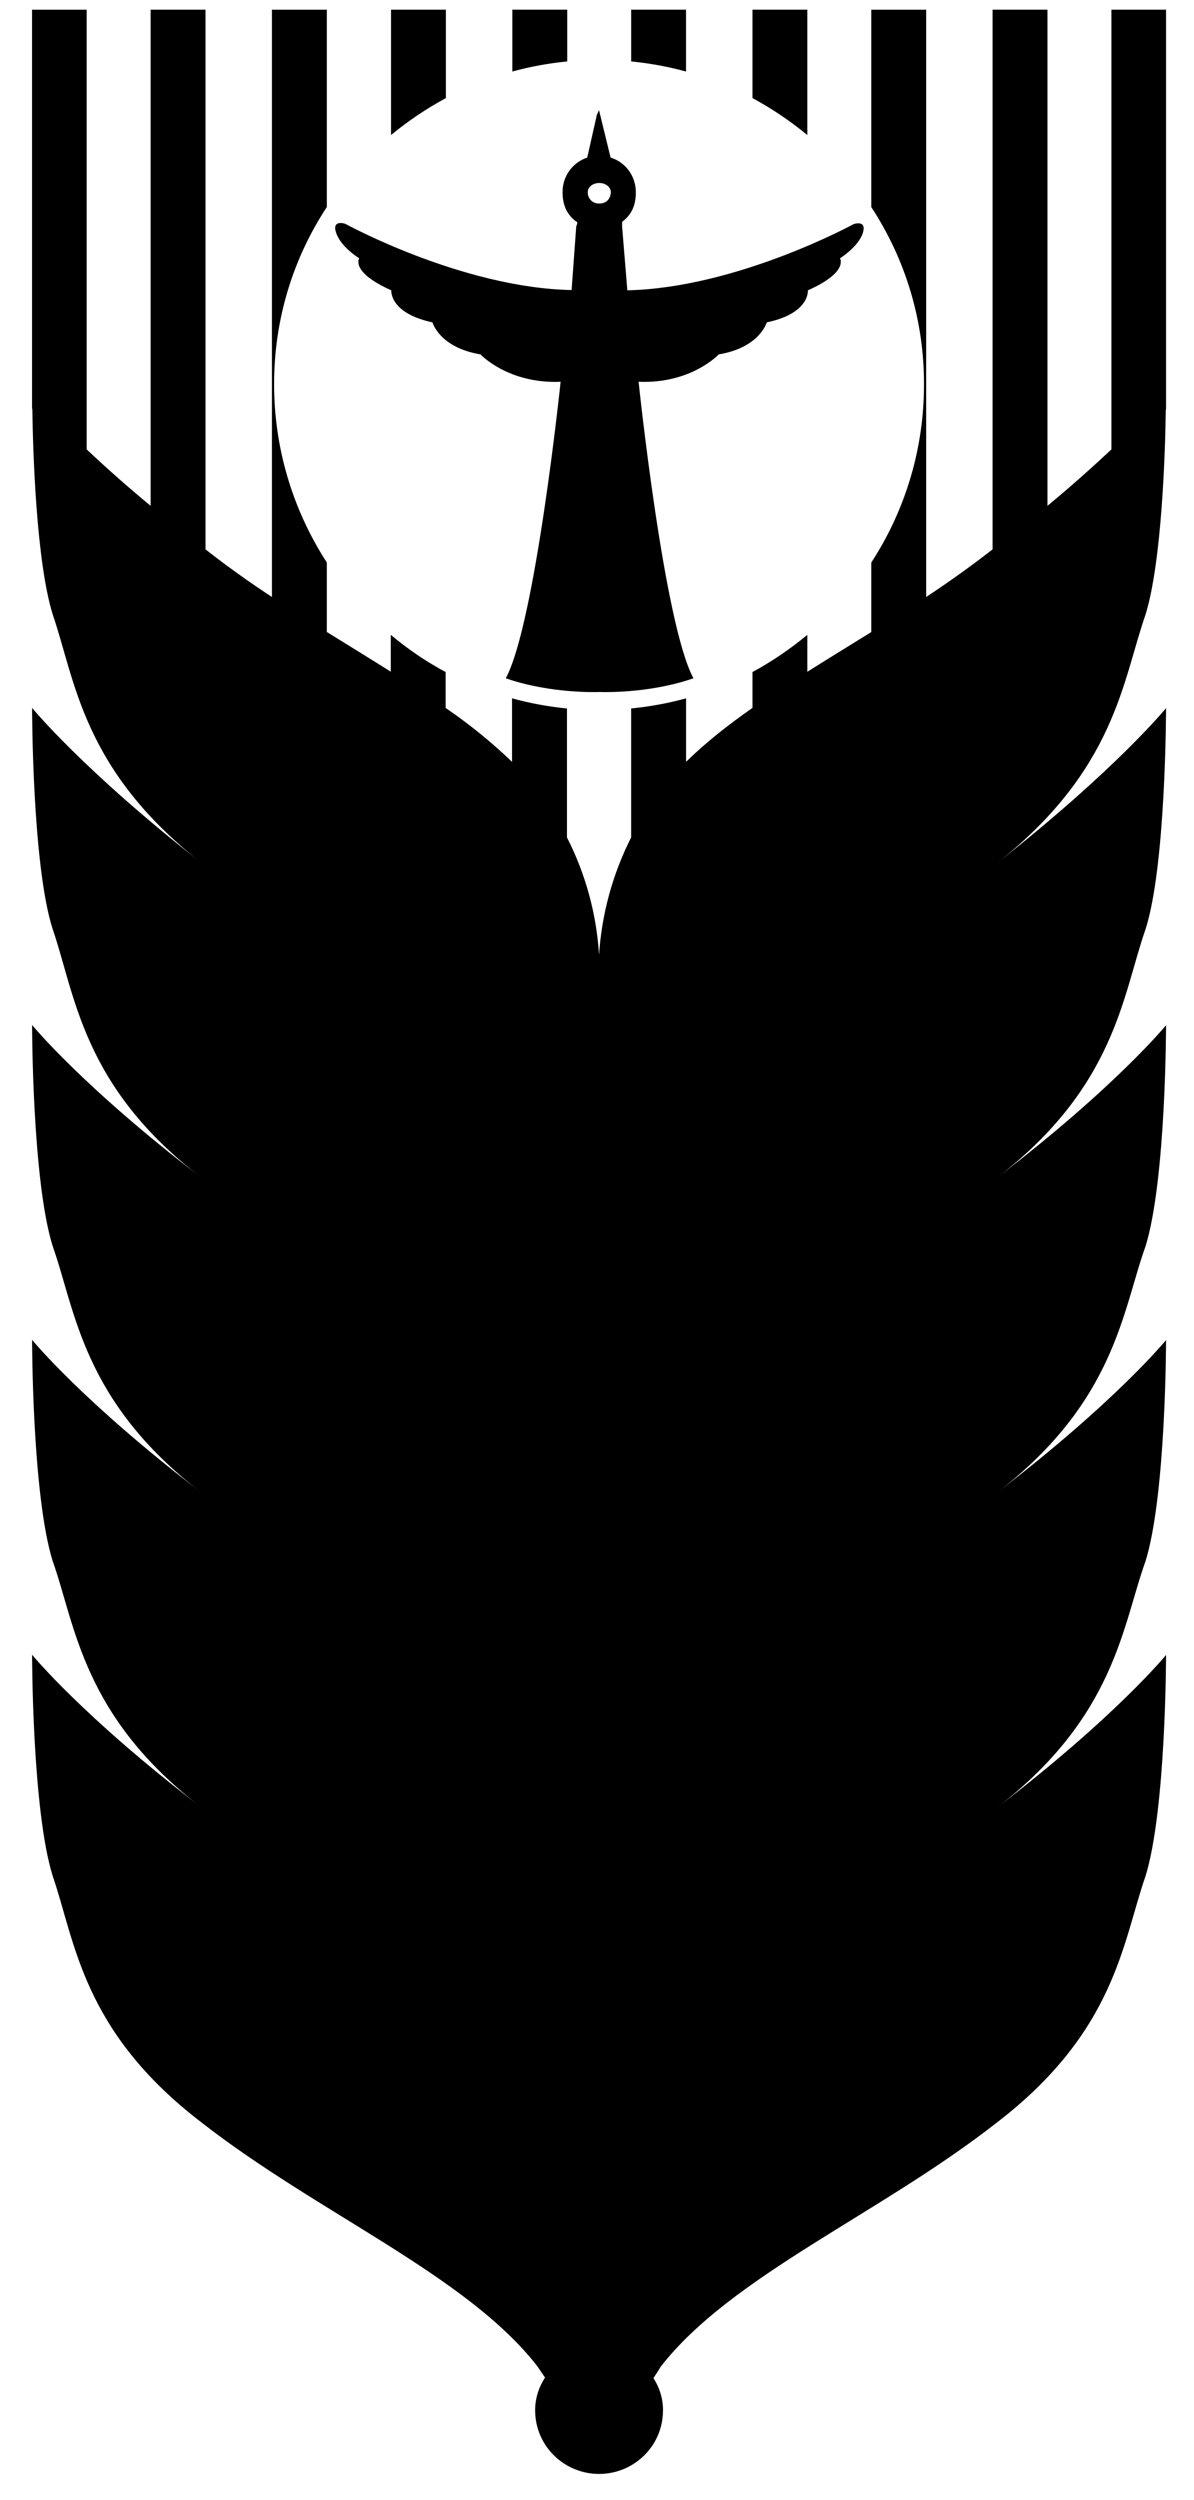 <svg width="32" height="67" viewBox="0 0 32 67" xmlns="http://www.w3.org/2000/svg">
<g clip-path="url(#clip0_1_41)">
<path d="M18.387 0.259H16.916V1.646C17.423 1.697 17.908 1.786 18.386 1.917V0.26L18.387 0.259ZM15.202 0.259H13.731V1.917C14.209 1.785 14.694 1.697 15.202 1.646V0.259ZM21.637 0.259H20.167V2.629C20.688 2.91 21.18 3.242 21.637 3.619V0.259ZM11.95 0.259H10.48V3.619C10.936 3.242 11.429 2.91 11.95 2.629V0.259Z"/>
<path d="M29.787 0.26V12.043C29.331 12.469 28.764 12.983 28.073 13.555V0.259H26.602V14.722C26.028 15.169 25.432 15.595 24.822 15.998V0.26H23.351V5.55C24.276 6.958 24.767 8.606 24.763 10.29C24.769 11.989 24.278 13.652 23.351 15.075V16.938C22.77 17.298 22.196 17.65 21.637 18.002V17.012C21.181 17.392 20.688 17.726 20.167 18.01V18.97C19.504 19.433 18.901 19.91 18.387 20.416V18.714C17.908 18.846 17.423 18.934 16.915 18.986V22.442C16.419 23.422 16.126 24.493 16.055 25.589C15.987 24.492 15.695 23.421 15.195 22.442V18.986C14.697 18.937 14.205 18.846 13.723 18.714V20.416C13.171 19.886 12.575 19.403 11.943 18.971V18.01C11.42 17.729 10.927 17.394 10.473 17.012V18C9.913 17.648 9.34 17.296 8.759 16.936V15.073C7.835 13.649 7.344 11.987 7.346 10.289C7.346 8.542 7.861 6.913 8.759 5.549V0.26H7.288V15.998C6.677 15.598 6.083 15.173 5.508 14.722V0.259H4.037V13.555C3.449 13.07 2.877 12.566 2.323 12.043V0.26H0.859V10.958H0.867C0.881 12.066 0.97 15.031 1.411 16.461C2.021 18.237 2.205 20.621 5.397 23.124C2.205 20.62 0.86 18.97 0.86 18.97C0.86 18.97 0.86 23.189 1.412 24.899C2.022 26.674 2.206 29.118 5.398 31.561C2.205 29.118 0.86 27.467 0.86 27.467C0.86 27.467 0.86 31.627 1.412 33.395C2.022 35.105 2.206 37.555 5.398 39.999C2.205 37.556 0.86 35.905 0.86 35.905C0.86 35.905 0.86 40.065 1.412 41.834C2.022 43.544 2.206 45.994 5.398 48.437C2.205 45.994 0.86 44.343 0.86 44.343C0.86 44.343 0.86 48.503 1.412 50.272C2.022 52.047 2.206 54.432 5.398 56.876C8.524 59.319 12.511 60.97 14.408 63.42C14.474 63.523 14.541 63.619 14.607 63.714C14.445 63.964 14.342 64.264 14.342 64.587C14.342 65.563 15.136 66.297 16.056 66.297C16.976 66.297 17.769 65.563 17.769 64.587C17.769 64.272 17.674 63.978 17.512 63.729C17.578 63.626 17.645 63.531 17.703 63.428C19.601 60.984 23.587 59.334 26.713 56.883C29.898 54.439 30.082 52.055 30.7 50.279C31.251 48.503 31.251 44.35 31.251 44.35C31.251 44.35 29.905 46.001 26.713 48.445C29.897 46 30.081 43.55 30.7 41.84C31.251 40.064 31.251 35.911 31.251 35.911C31.251 35.911 29.905 37.562 26.713 40.006C29.898 37.562 30.082 35.111 30.7 33.402C31.251 31.626 31.251 27.473 31.251 27.473C31.251 27.473 29.905 29.124 26.713 31.567C29.898 29.124 30.082 26.673 30.7 24.905C31.251 23.195 31.251 18.976 31.251 18.976C31.251 18.976 29.905 20.627 26.713 23.136C29.898 20.627 30.082 18.243 30.7 16.474C31.14 15.051 31.23 12.086 31.244 10.971H31.251V0.259H29.788L29.787 0.26Z"/>
<path d="M9.627 6.922C9.627 6.922 9.384 7.289 10.487 7.78C10.487 7.78 10.428 8.39 11.59 8.639C11.59 8.639 11.774 9.314 12.878 9.497C12.878 9.497 13.613 10.29 15.025 10.231C15.025 10.231 14.349 16.71 13.555 18.177C14.783 18.603 16.07 18.544 16.07 18.544C16.07 18.544 17.357 18.603 18.585 18.177C17.791 16.71 17.115 10.231 17.115 10.231C18.526 10.29 19.262 9.497 19.262 9.497C20.365 9.314 20.549 8.639 20.549 8.639C21.711 8.397 21.652 7.78 21.652 7.78C22.755 7.289 22.512 6.922 22.512 6.922C22.512 6.922 23.005 6.614 23.123 6.247C23.241 5.88 22.88 6.005 22.88 6.005C22.88 6.005 19.755 7.715 16.813 7.78L16.673 6.07V5.946C16.916 5.762 17.041 5.52 17.041 5.153C17.041 4.713 16.761 4.346 16.364 4.222L16.054 2.952L15.996 3.077L15.739 4.222C15.545 4.287 15.377 4.411 15.258 4.577C15.139 4.743 15.076 4.942 15.077 5.146C15.077 5.513 15.202 5.756 15.444 5.939C15.504 5.939 15.444 6.063 15.444 6.063L15.319 7.773C12.377 7.714 9.252 5.997 9.252 5.997C9.252 5.997 8.884 5.872 9.009 6.239C9.134 6.621 9.627 6.922 9.627 6.922ZM16.062 5.454C16.021 5.456 15.98 5.45 15.941 5.435C15.903 5.421 15.868 5.398 15.839 5.369C15.81 5.34 15.787 5.305 15.772 5.267C15.757 5.228 15.751 5.187 15.753 5.146C15.753 5.021 15.878 4.904 16.063 4.904C16.246 4.904 16.371 5.029 16.371 5.146C16.364 5.336 16.246 5.454 16.062 5.454Z"/>
</g>
<defs>
<clipPath id="clip0_1_41">
<rect width="32" height="67" fill="white"/>
</clipPath>
</defs>
</svg>
